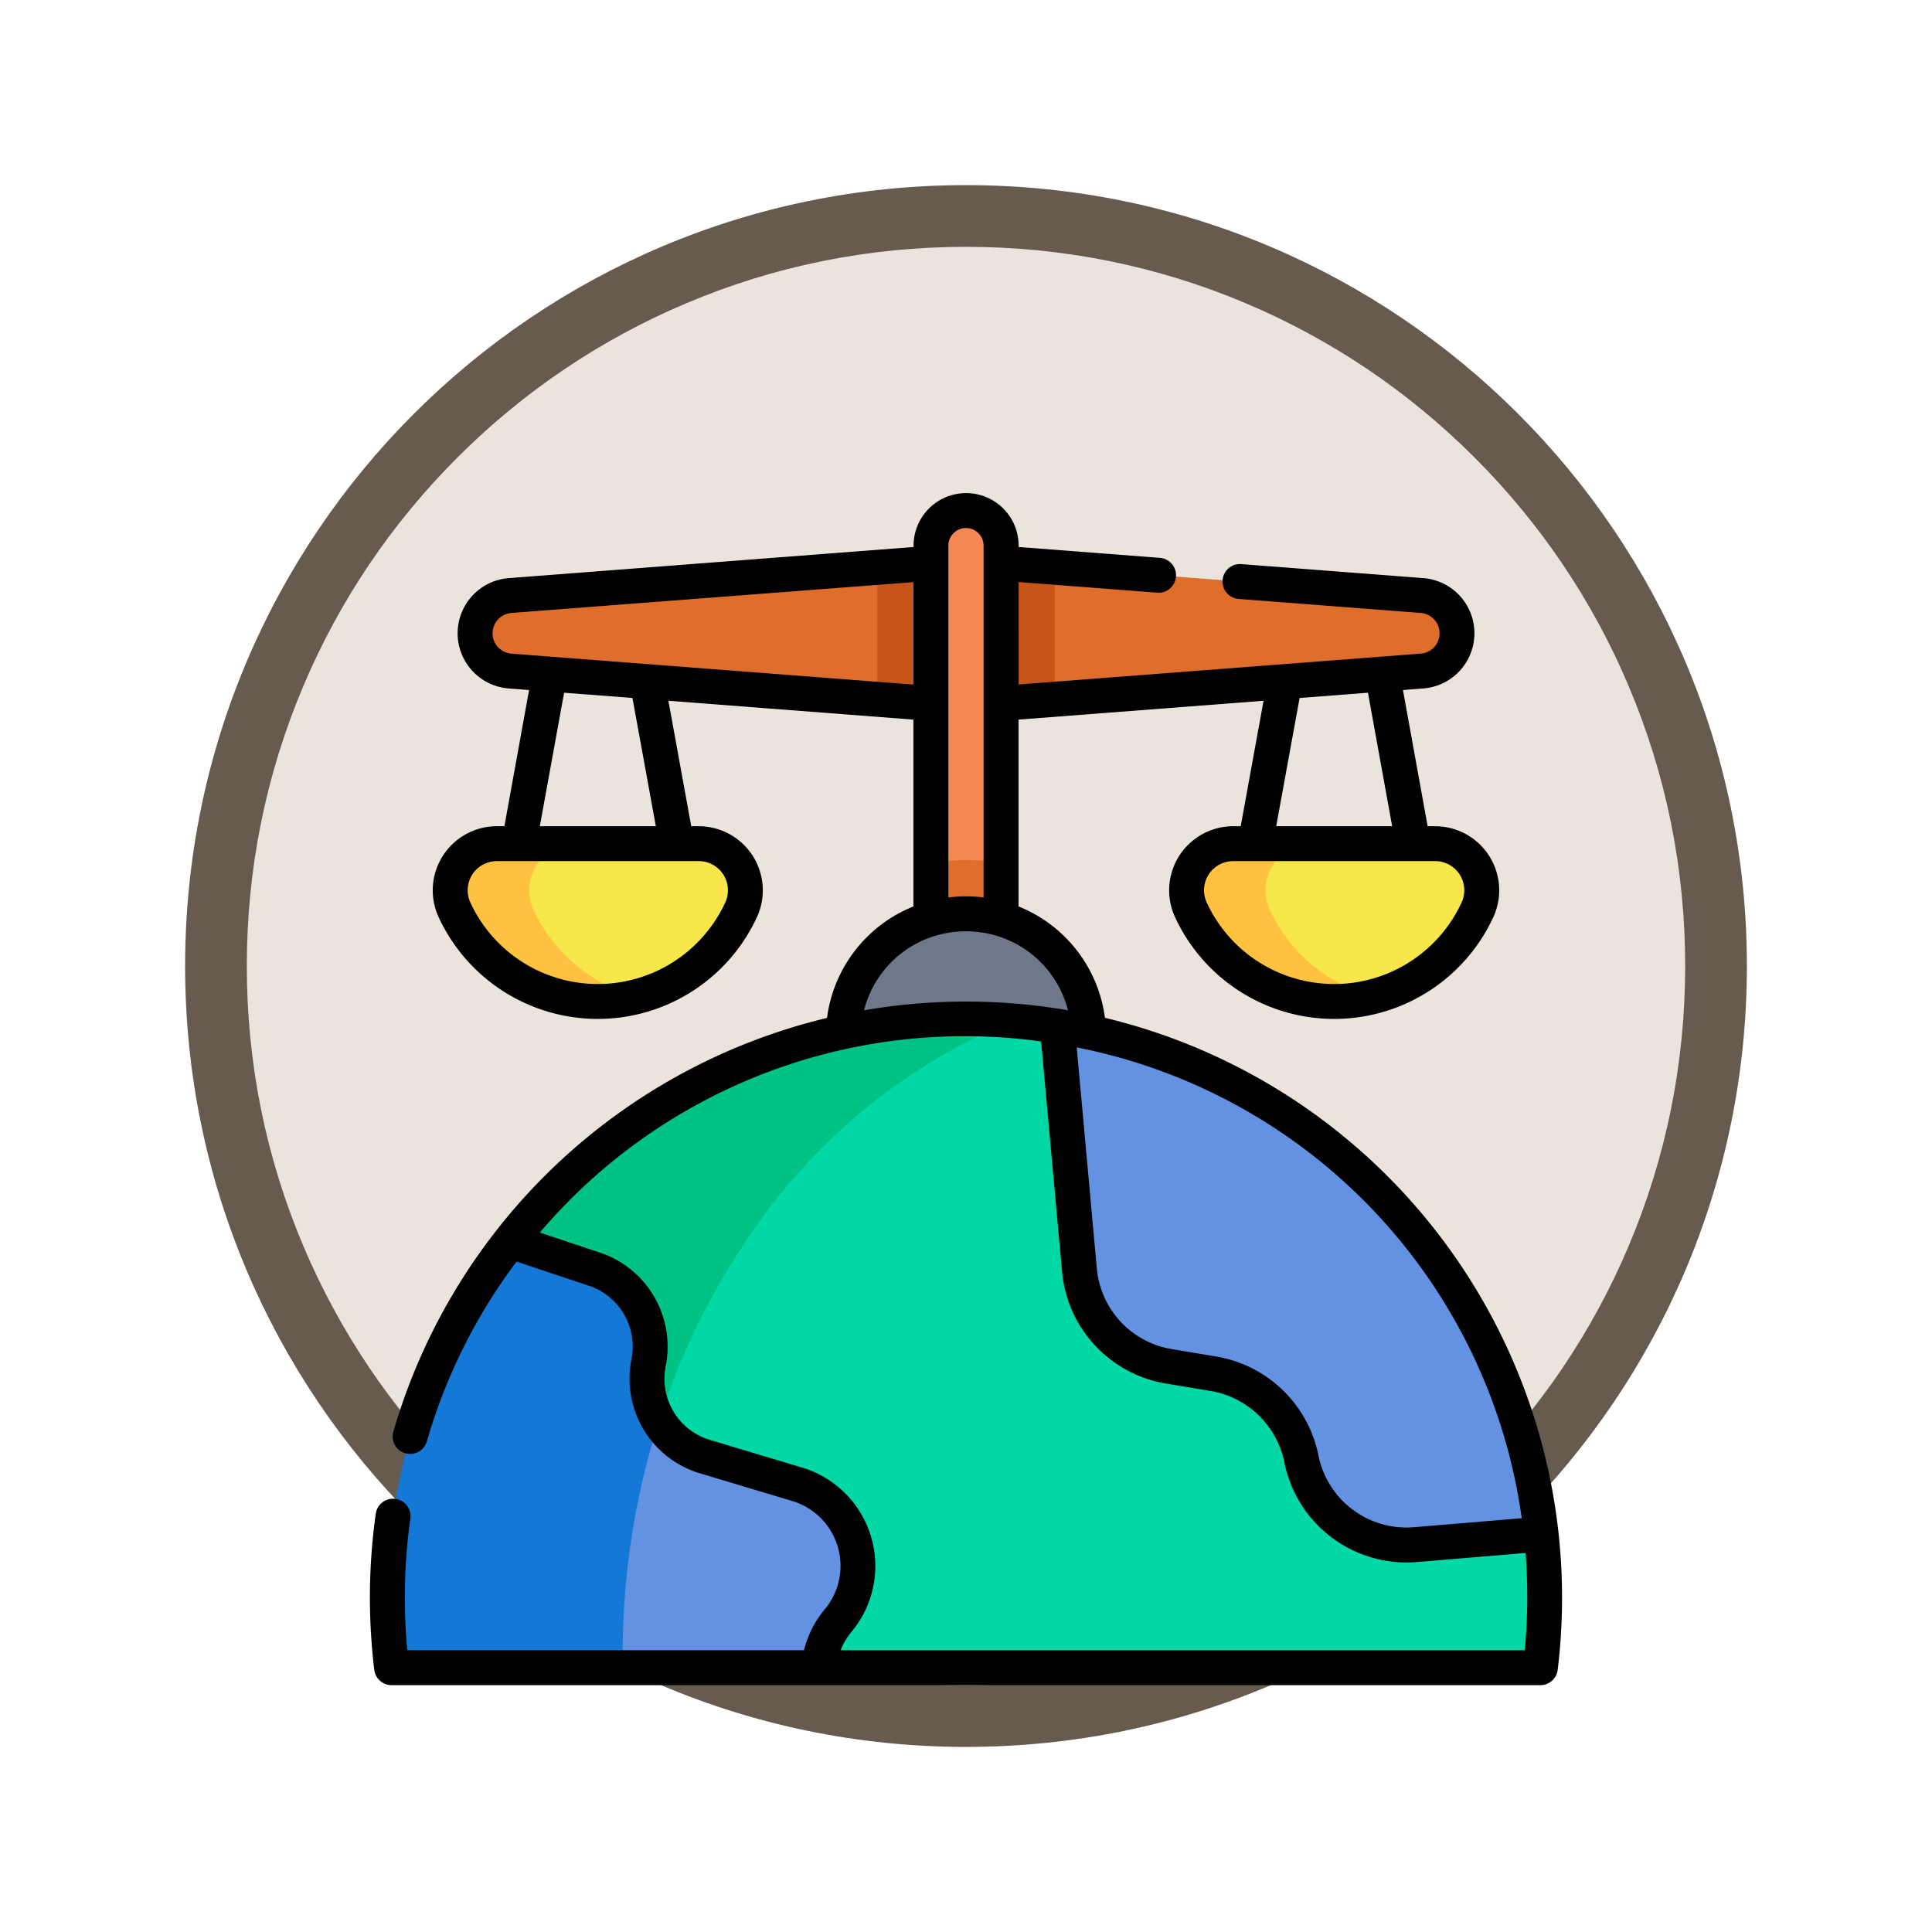 <svg xmlns="http://www.w3.org/2000/svg" xmlns:xlink="http://www.w3.org/1999/xlink" width="93.934" height="93.934" viewBox="0 0 93.934 93.934">
  <defs>
    <filter id="Path_982547" x="0" y="0" width="93.934" height="93.934" filterUnits="userSpaceOnUse">
      <feOffset dy="3" input="SourceAlpha"/>
      <feGaussianBlur stdDeviation="3" result="blur"/>
      <feFlood flood-opacity="0.161"/>
      <feComposite operator="in" in2="blur"/>
      <feComposite in="SourceGraphic"/>
    </filter>
  </defs>
  <g id="Group_1220578" data-name="Group 1220578" transform="translate(-1031.066 -496.849)">
    <g id="Group_1220340" data-name="Group 1220340">
      <g id="Group_1219857" data-name="Group 1219857" transform="translate(0 -546)">
        <g id="Group_1215983" data-name="Group 1215983" transform="translate(-0.229 -2679.151)">
          <g id="Group_1214661" data-name="Group 1214661" transform="translate(0 -1406)">
            <g id="Group_1214434" data-name="Group 1214434" transform="translate(-0.771 -2738.522)">
              <g id="Group_1183184" data-name="Group 1183184" transform="translate(1 1016.523)">
                <g id="Group_1179612" data-name="Group 1179612" transform="translate(848 4723.467)">
                  <g id="Group_1175227" data-name="Group 1175227" transform="translate(-5.967 140.533)">
                    <g id="Group_1167337" data-name="Group 1167337" transform="translate(198.033 1992)">
                      <g id="Group_1166720" data-name="Group 1166720">
                        <g id="Group_1164305" data-name="Group 1164305">
                          <g id="Group_1163948" data-name="Group 1163948">
                            <g id="Group_1158168" data-name="Group 1158168">
                              <g id="Group_1152576" data-name="Group 1152576">
                                <g id="Group_1148633" data-name="Group 1148633">
                                  <g id="Group_1148525" data-name="Group 1148525">
                                    <g transform="matrix(1, 0, 0, 1, -9, -6)" filter="url(#Path_982547)">
                                      <g id="Path_982547-2" data-name="Path 982547" transform="translate(9 6)" fill="#eae4dc">
                                        <path d="M 37.967 74.434 C 33.043 74.434 28.268 73.47 23.773 71.568 C 19.43 69.732 15.53 67.102 12.181 63.753 C 8.831 60.403 6.202 56.503 4.365 52.161 C 2.464 47.666 1.5 42.89 1.5 37.967 C 1.5 33.043 2.464 28.268 4.365 23.773 C 6.202 19.43 8.831 15.53 12.181 12.181 C 15.53 8.831 19.43 6.202 23.773 4.365 C 28.268 2.464 33.043 1.5 37.967 1.5 C 42.89 1.5 47.666 2.464 52.161 4.365 C 56.503 6.202 60.403 8.831 63.753 12.181 C 67.102 15.53 69.732 19.43 71.568 23.773 C 73.47 28.268 74.434 33.043 74.434 37.967 C 74.434 42.89 73.47 47.666 71.568 52.161 C 69.732 56.503 67.102 60.403 63.753 63.753 C 60.403 67.102 56.503 69.732 52.161 71.568 C 47.666 73.47 42.89 74.434 37.967 74.434 Z" stroke="none"/>
                                        <path d="M 37.967 3 C 33.245 3 28.666 3.924 24.357 5.747 C 20.194 7.508 16.454 10.029 13.242 13.242 C 10.029 16.454 7.508 20.194 5.747 24.357 C 3.924 28.666 3 33.245 3 37.967 C 3 42.689 3.924 47.268 5.747 51.577 C 7.508 55.74 10.029 59.48 13.242 62.692 C 16.454 65.904 20.194 68.426 24.357 70.187 C 28.666 72.009 33.245 72.934 37.967 72.934 C 42.689 72.934 47.268 72.009 51.577 70.187 C 55.74 68.426 59.48 65.904 62.692 62.692 C 65.904 59.48 68.426 55.74 70.187 51.577 C 72.009 47.268 72.934 42.689 72.934 37.967 C 72.934 33.245 72.009 28.666 70.187 24.357 C 68.426 20.194 65.904 16.454 62.692 13.242 C 59.48 10.029 55.74 7.508 51.577 5.747 C 47.268 3.924 42.689 3 37.967 3 M 37.967 0 C 58.935 0 75.934 16.998 75.934 37.967 C 75.934 58.935 58.935 75.934 37.967 75.934 C 16.998 75.934 0 58.935 0 37.967 C 0 16.998 16.998 0 37.967 0 Z" stroke="none" fill="#665b4e"/>
                                      </g>
                                    </g>
                                  </g>
                                </g>
                              </g>
                            </g>
                          </g>
                        </g>
                      </g>
                    </g>
                  </g>
                </g>
              </g>
            </g>
          </g>
        </g>
      </g>
      <g id="ley-internacional_1_" data-name="ley-internacional (1)" transform="translate(1049.053 520.806)">
        <g id="Group_1220339" data-name="Group 1220339" transform="translate(-0.001 0.018)">
          <path id="Path_1169038" data-name="Path 1169038" d="M381.533,153.781a2.267,2.267,0,0,0-2.079-3.191h-5.964c-3.8,0-4.432,1.7-3.748,3.191a6.446,6.446,0,0,0,6.73,4.238A7.691,7.691,0,0,0,381.533,153.781Z" transform="translate(-327.673 -133.545)" fill="#f7e74b"/>
          <path id="Path_1169039" data-name="Path 1169039" d="M354.727,153.781a2.267,2.267,0,0,1,2.079-3.191H352.97a2.268,2.268,0,0,0-2.079,3.191,7.677,7.677,0,0,0,8.9,4.238A7.691,7.691,0,0,1,354.727,153.781Z" transform="translate(-310.988 -133.545)" fill="#ffc140"/>
          <path id="Path_1169040" data-name="Path 1169040" d="M65.263,153.781a2.267,2.267,0,0,0-2.079-3.191H57.22c-3.8,0-4.432,1.7-3.748,3.191a6.446,6.446,0,0,0,6.73,4.238A7.691,7.691,0,0,0,65.263,153.781Z" transform="translate(-47.205 -133.545)" fill="#f7e74b"/>
          <path id="Path_1169041" data-name="Path 1169041" d="M38.457,153.781a2.267,2.267,0,0,1,2.079-3.191H36.7a2.267,2.267,0,0,0-2.079,3.191,7.68,7.68,0,0,0,8.9,4.238A7.691,7.691,0,0,1,38.457,153.781Z" transform="translate(-30.52 -133.545)" fill="#ffc140"/>
          <path id="Path_1169042" data-name="Path 1169042" d="M303.69,35.094a1.842,1.842,0,0,0-1.7-1.836l-17.849-1.373-1.279.4v5.512l1.279.509,17.849-1.373A1.843,1.843,0,0,0,303.69,35.094Z" transform="translate(-250.841 -28.278)" fill="#df6d2b"/>
          <path id="Path_1169043" data-name="Path 1169043" d="M257.708,30.108H256v6.866l1.7-.046,2.614-.2V30.309Z" transform="translate(-227.023 -26.702)" fill="#c75418"/>
          <path id="Path_1169044" data-name="Path 1169044" d="M46.857,33.257a1.841,1.841,0,0,0,0,3.671L64.706,38.3l1.478-.538V32.251l-1.478-.367Z" transform="translate(-40.045 -28.277)" fill="#df6d2b"/>
          <path id="Path_1169045" data-name="Path 1169045" d="M222.169,36.974V30.108h-1.7l-2.614.2v6.417l2.614.2Z" transform="translate(-193.189 -26.702)" fill="#c75418"/>
          <path id="Path_1169046" data-name="Path 1169046" d="M244.353,155.015v-4.461c0-1.459-3.41-1.459-3.41,0v4.461A5.987,5.987,0,0,1,244.353,155.015Z" transform="translate(-213.667 -132.543)" fill="#df6d2b"/>
          <path id="Path_1169047" data-name="Path 1169047" d="M244.353,24.68V9.223a1.7,1.7,0,0,0-3.41,0V24.68a8.6,8.6,0,0,1,3.41,0Z" transform="translate(-213.667 -6.669)" fill="#f68953"/>
          <path id="Path_1169048" data-name="Path 1169048" d="M215.257,186.457a7.758,7.758,0,0,1-5.764,2.588h-.431a7.82,7.82,0,0,1-5.73-2.587,5.967,5.967,0,0,1,11.925,0Z" transform="translate(-180.314 -160.254)" fill="#6e788a"/>
          <path id="Path_1169049" data-name="Path 1169049" d="M161.488,258.114a28.528,28.528,0,0,0,.037-6.494L138,226.923q-1.092-.173-2.21-.262C123.516,228.056,116,235.154,118.363,247l8.039,11.117h35.086Z" transform="translate(-104.581 -201.004)" fill="#00d9a5"/>
          <path id="Path_1169050" data-name="Path 1169050" d="M71.707,236.712a28.719,28.719,0,0,1,12.946-10.738,28.09,28.09,0,0,0-24.386,10.711l6.96,9.624a34.474,34.474,0,0,1,4.479-9.6h0Z" transform="translate(-53.444 -200.317)" fill="#00c284"/>
          <path id="Path_1169051" data-name="Path 1169051" d="M318.736,253.669c-6.522.538-6.151.527-6.542.527a5.221,5.221,0,0,1-5.115-4.2,5.222,5.222,0,0,0-4.261-4.126l-2.188-.365a5.219,5.219,0,0,1-4.341-4.677l-1.079-11.86a28.145,28.145,0,0,1,23.525,24.7Z" transform="translate(-261.792 -203.055)" fill="#6292e1"/>
          <path id="Path_1169052" data-name="Path 1169052" d="M97.186,408.222a4.145,4.145,0,0,0-1.994-6.624l-4.475-1.342a3.955,3.955,0,0,1-2.247-1.737c-5.208,1.627-6.155,9.516-1.756,12H96.24a4.121,4.121,0,0,1,.946-2.295Z" transform="translate(-74.419 -353.408)" fill="#6292e1"/>
          <path id="Path_1169053" data-name="Path 1169053" d="M20.7,330.024a3.958,3.958,0,0,1-.5-2.839,3.965,3.965,0,0,0-2.635-4.539l-4.093-1.365h0A28.079,28.079,0,0,0,7.7,342.022H18.942a37.316,37.316,0,0,1,1.756-12Z" transform="translate(-6.647 -284.913)" fill="#1478d7"/>
          <path id="Path_1169054" data-name="Path 1169054" d="M35.735,25.531a6.779,6.779,0,0,0-4.2-5.417V11.03l11.912-.916-1.11,6.1h-.355a3.117,3.117,0,0,0-2.851,4.394,8.524,8.524,0,0,0,15.5,0,3.117,3.117,0,0,0-2.851-4.394h-.355l-1.2-6.622c.975-.075.952-.072.992-.077h0a2.69,2.69,0,0,0,0-5.364l-8.847-.681a.849.849,0,1,0-.13,1.693l8.847.681a.992.992,0,0,1-.006,1.979l-19.542,1.5V4.341l6.735.518a.849.849,0,1,0,.13-1.693l-6.865-.528V2.572a2.554,2.554,0,0,0-5.108,0v.066L6.746,4.152a2.69,2.69,0,0,0,0,5.364l.991.076-1.2,6.622H6.178a3.117,3.117,0,0,0-2.851,4.394,8.524,8.524,0,0,0,15.5,0,3.117,3.117,0,0,0-2.851-4.394h-.355l-1.11-6.1,11.912.917v9.084a6.779,6.779,0,0,0-4.2,5.419A29.012,29.012,0,0,0,1.14,45.641a.849.849,0,1,0,1.631.472,27.027,27.027,0,0,1,4.356-8.731l3.519,1.174a3.121,3.121,0,0,1,2.07,3.567,4.8,4.8,0,0,0,3.337,5.556l4.475,1.342a3.293,3.293,0,0,1,1.585,5.267,4.973,4.973,0,0,0-1.01,1.989H1.816a27.632,27.632,0,0,1,.148-6.4.849.849,0,1,0-1.682-.235A29.312,29.312,0,0,0,.21,57.229a.849.849,0,0,0,.843.747H56.905a.849.849,0,0,0,.843-.747,29,29,0,0,0-22.013-31.7ZM53.087,19.9a6.826,6.826,0,0,1-12.414,0,1.418,1.418,0,0,1,1.307-1.989h9.8A1.418,1.418,0,0,1,53.087,19.9ZM49.7,16.214H44.062L45.2,9.979l3.323-.256ZM56,49.859l-5.238.437a4.364,4.364,0,0,1-4.648-3.5A6.1,6.1,0,0,0,41.164,42l-2.188-.365a4.372,4.372,0,0,1-3.635-3.916l-.978-10.751A27.129,27.129,0,0,1,56,49.859ZM5.96,6.834a1,1,0,0,1,.916-.989l19.549-1.5V9.327L6.877,7.823a1,1,0,0,1-.918-.989ZM17.285,19.9a6.826,6.826,0,0,1-12.414,0,1.418,1.418,0,0,1,1.307-1.989h9.8A1.418,1.418,0,0,1,17.285,19.9ZM8.259,16.214,9.44,9.723l3.323.255L13.9,16.214ZM28.123,2.572a.856.856,0,0,1,1.712,0V19.678a6.74,6.74,0,0,0-1.712,0Zm-.659,18.976a.859.859,0,0,0,.088-.025,5.184,5.184,0,0,1,2.854,0,.837.837,0,0,0,.089.026,5.089,5.089,0,0,1,3.443,3.615,29.144,29.144,0,0,0-9.916,0A5.089,5.089,0,0,1,27.464,21.547ZM56.143,56.278H22.883a3.3,3.3,0,0,1,.534-.9,5,5,0,0,0-2.4-7.981l-4.475-1.342a3.1,3.1,0,0,1-2.16-3.6,4.821,4.821,0,0,0-3.2-5.511L8.259,35.97a27.115,27.115,0,0,1,24.373-9.291l1.018,11.194A6.071,6.071,0,0,0,38.7,43.311l2.188.365a4.4,4.4,0,0,1,3.568,3.455,6.058,6.058,0,0,0,6.455,4.858l5.276-.44a27.777,27.777,0,0,1-.042,4.73Z" transform="translate(0.001 -0.018)"/>
        </g>
      </g>
    </g>
  </g>
</svg>
